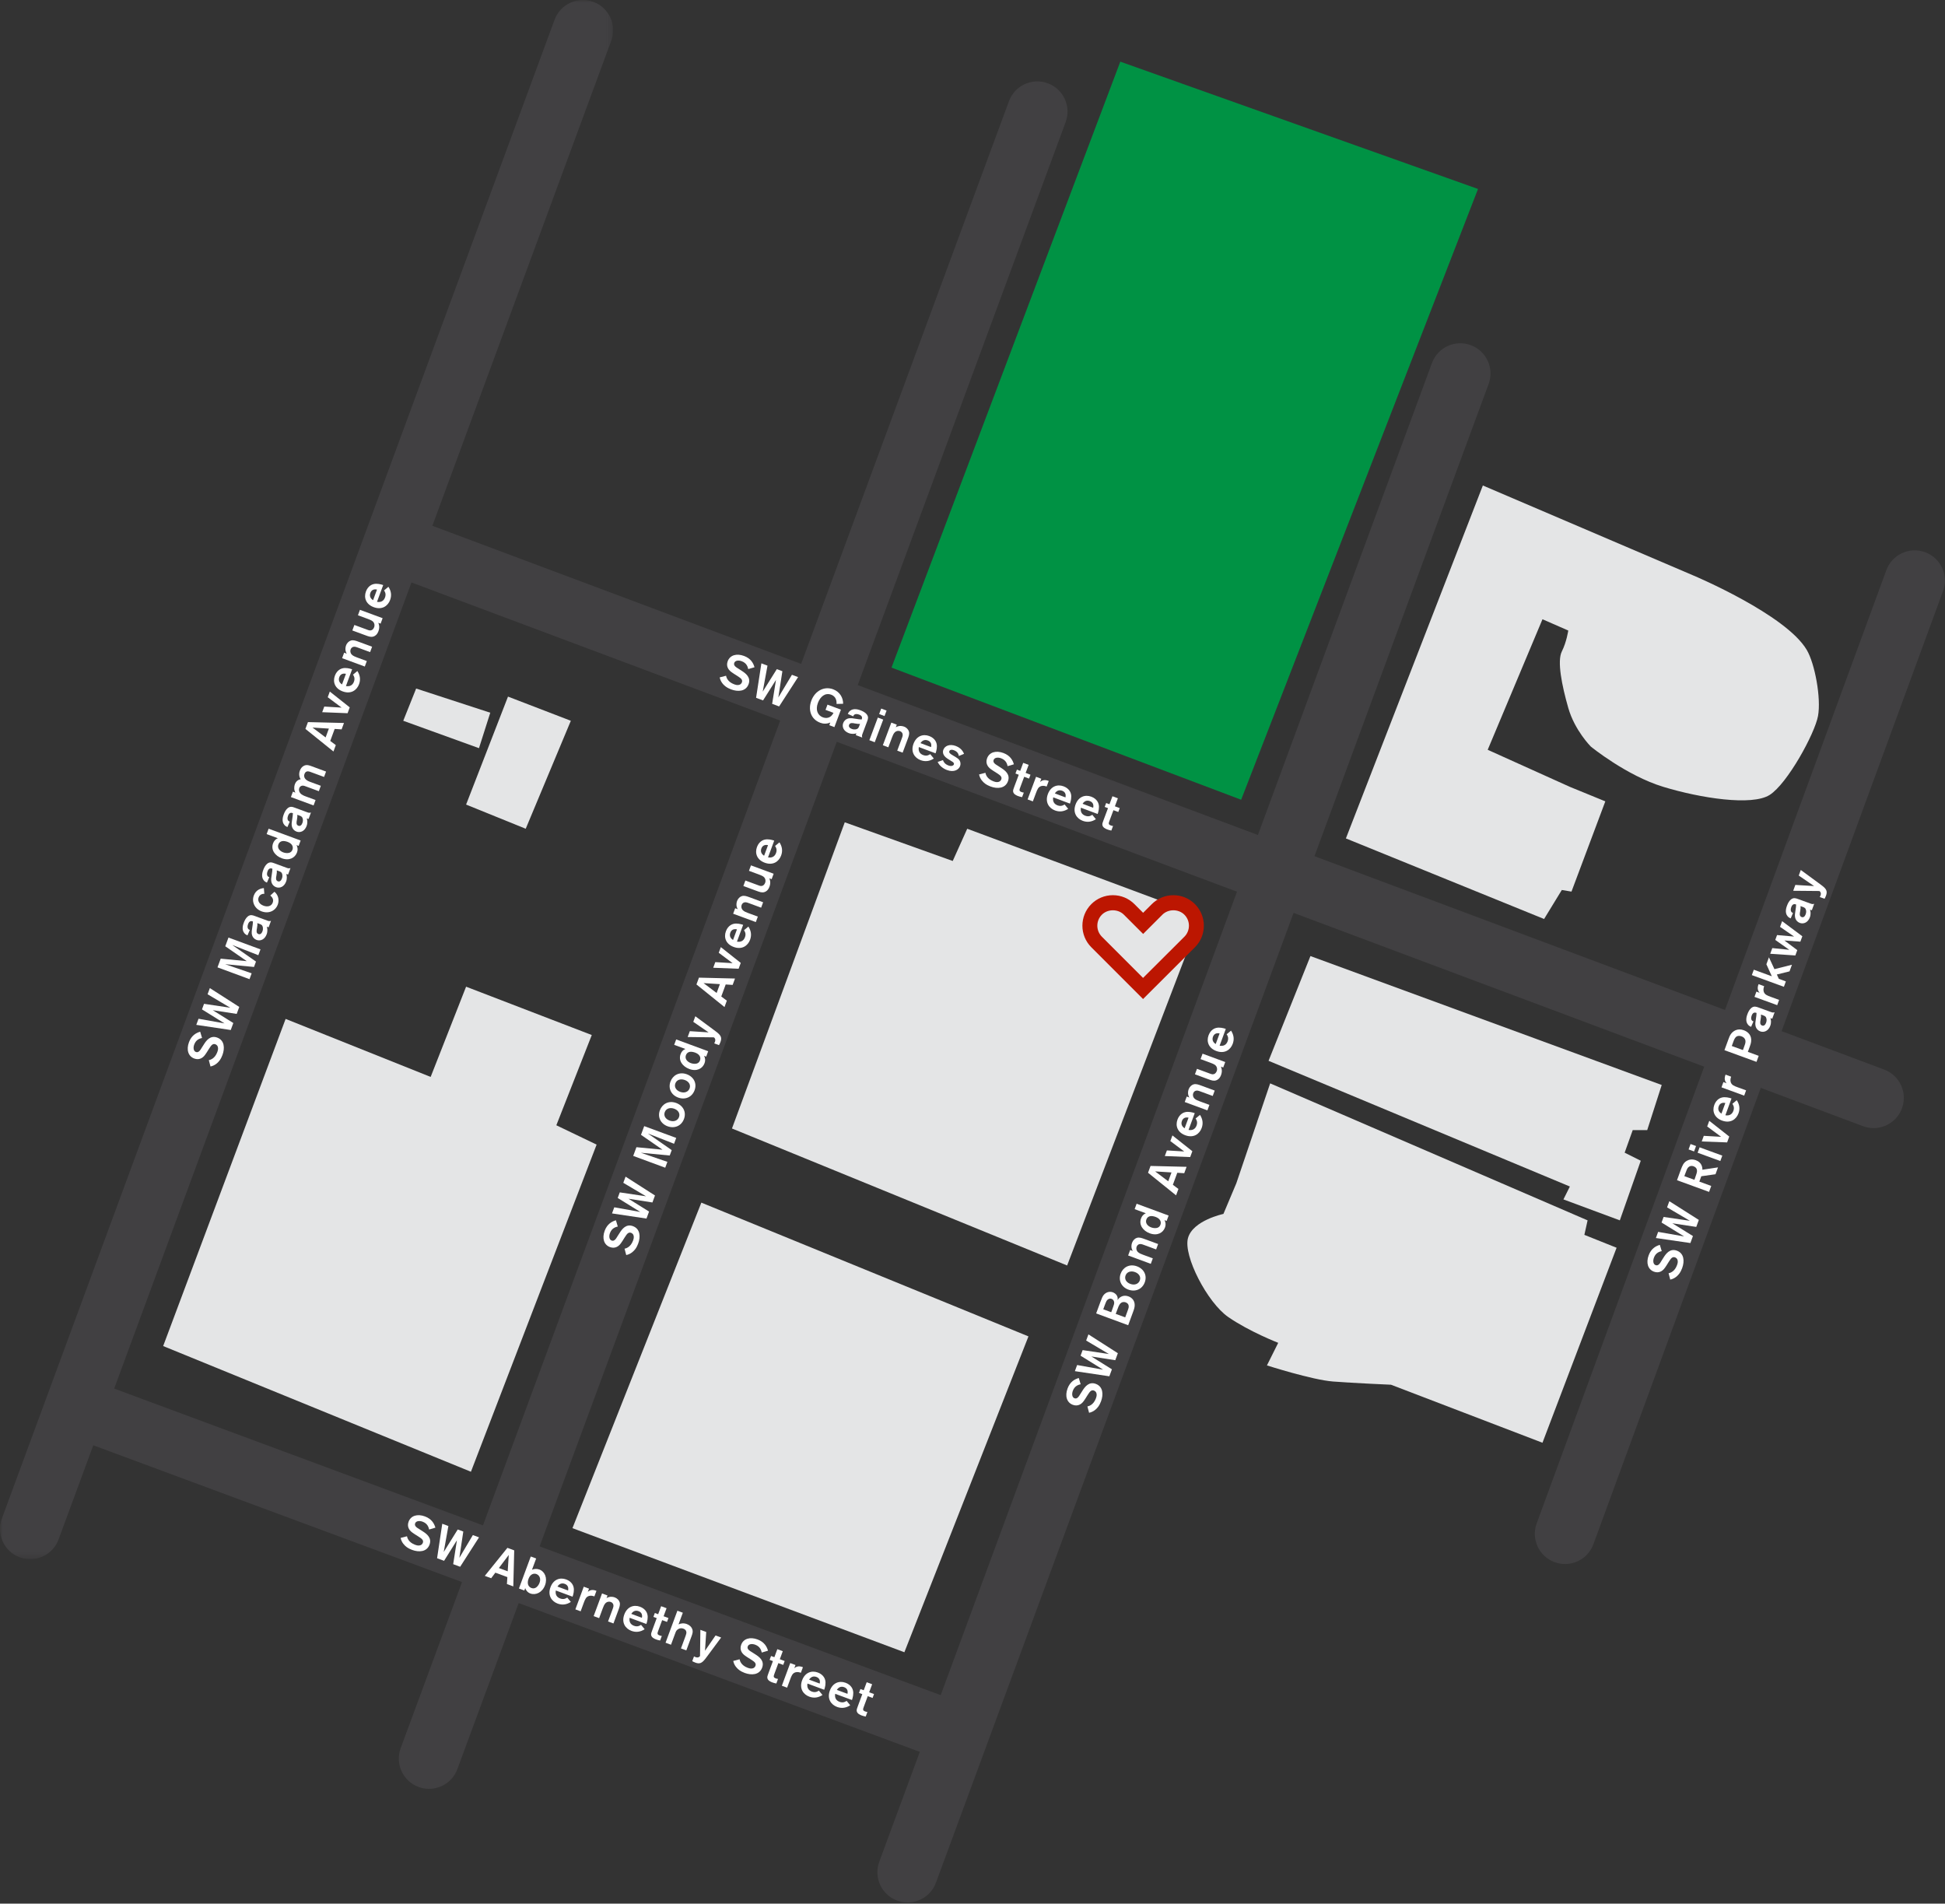 <?xml version="1.0" encoding="UTF-8"?>
<!-- Generator: Adobe Illustrator 16.0.4, SVG Export Plug-In . SVG Version: 6.00 Build 0)  -->
<!DOCTYPE svg PUBLIC "-//W3C//DTD SVG 1.1//EN" "http://www.w3.org/Graphics/SVG/1.1/DTD/svg11.dtd">
<svg version="1.1" id="Layer_1" xmlns="http://www.w3.org/2000/svg" xmlns:xlink="http://www.w3.org/1999/xlink" x="0px" y="0px" width="374px" height="366px" viewBox="0 0 374 366" enable-background="new 0 0 374 366" xml:space="preserve">
<rect x="0" y="0" width="374" height="366" fill="#333333" stroke="none"/>
<title>Page 1@2x</title>
<desc>Created with Sketch.</desc>
<g id="Page-1">
	<g transform="translate(0, -1)">
		<g id="Group-33" transform="translate(0, 0.774)">
			<path id="Fill-1" fill="#414042" d="M184.126,339.353c-0.672,0-1.354-0.117-2.02-0.363L12.932,276.246     c-3.009-1.116-4.543-4.459-3.427-7.467c1.115-3.008,4.459-4.545,7.467-3.428l169.175,62.744c3.008,1.114,4.542,4.459,3.426,7.467     C188.705,337.904,186.485,339.353,184.126,339.353"/>
			<path id="Fill-3" fill="#414042" d="M360.271,217.119c-0.677,0-1.365-0.117-2.036-0.369L76.123,111.093     c-3.005-1.125-4.529-4.473-3.404-7.478c1.126-3.005,4.472-4.529,7.479-3.403L362.31,205.869c3.006,1.125,4.528,4.473,3.403,7.478     C364.84,215.679,362.625,217.119,360.271,217.119"/>
			<path id="Fill-5" fill="#414042" d="M174.521,366c-0.668,0-1.347-0.115-2.01-0.359c-3.011-1.111-4.551-4.452-3.441-7.461     L275.347,70.024c1.11-3.011,4.451-4.551,7.461-3.44c3.011,1.109,4.55,4.45,3.438,7.46L179.972,362.199     C179.105,364.546,176.884,366,174.521,366"/>
			<path id="Fill-7" fill="#414042" d="M82.496,344.156c-0.668,0-1.349-0.115-2.012-0.36c-3.009-1.113-4.549-4.453-3.436-7.464     l116.965-316.66c1.113-3.01,4.455-4.546,7.463-3.437c3.01,1.112,4.549,4.453,3.437,7.463L87.946,340.359     C87.08,342.705,84.858,344.156,82.496,344.156"/>
			<g id="Group-11">
				<g id="Clip-10">
				</g>
				<defs>
					<filter id="Adobe_OpacityMaskFilter" filterUnits="userSpaceOnUse" x="0" y="0.227" width="117.9" height="299.777">
						<feColorMatrix type="matrix" values="1 0 0 0 0  0 1 0 0 0  0 0 1 0 0  0 0 0 1 0"/>
					</filter>
				</defs>
				<mask maskUnits="userSpaceOnUse" x="0" y="0.227" width="117.9" height="299.777" id="mask-2">
					<g filter="url(#Adobe_OpacityMaskFilter)">
						<polygon id="path-1" fill="#FFFFFF" points="0,300.003 0,0.227 117.899,0.227 117.899,300.003       "/>
					</g>
				</mask>
				<path id="Fill-9" mask="url(#mask-2)" fill="#414042" d="M5.81,300.003c-0.667,0-1.346-0.115-2.009-0.359      c-3.011-1.112-4.551-4.452-3.44-7.461L106.637,4.027c1.111-3.01,4.45-4.55,7.461-3.44c3.011,1.11,4.551,4.45,3.441,7.461      L11.262,296.202C10.396,298.55,8.174,300.003,5.81,300.003"/>
			</g>
			<g id="Group-14" transform="translate(295, 106)">
				<path id="Fill-12" fill="#414042" d="M5.937,194.933c-0.664,0-1.34-0.115-2-0.357c-3.013-1.105-4.559-4.441-3.452-7.455      L67.72,3.848c1.106-3.012,4.442-4.557,7.455-3.453c3.012,1.105,4.56,4.442,3.453,7.455L11.392,191.123      C10.529,193.476,8.304,194.933,5.937,194.933"/>
			</g>
			<polygon id="Fill-15" fill="#E4E5E6" points="162.438,158.325 183.198,165.762 185.986,159.564 230.914,176.296 205.197,243.533      140.749,217.195    "/>
			<polygon id="Fill-17" fill="#E4E5E6" points="134.861,231.449 197.76,257.166 173.901,317.894 110.075,294.037    "/>
			<polygon id="Fill-19" fill="#E4E5E6" points="251.982,184.042 243.927,204.182 301.867,228.351 300.629,230.83 311.473,234.856      315.5,223.393 312.401,221.843 313.951,217.505 316.74,217.505 319.529,208.83    "/>
			<path id="Fill-21" fill="#E4E5E6" d="M244.236,208.519l-6.507,19.211l-2.478,5.888c0,0-5.889,1.239-6.817,4.647     c-0.931,3.407,3.718,12.394,7.746,15.182c4.028,2.789,9.604,4.957,9.604,4.957l-2.168,4.339c0,0,8.676,2.788,12.703,3.098     c4.028,0.312,11.154,0.619,11.154,0.619l29.125,11.155l14.253-37.49l-6.197-2.479l0.62-2.789L244.236,208.519z"/>
			<path id="Fill-23" fill="#E4E5E6" d="M301.867,151.509l6.816,2.789l-6.506,17.352l-1.86-0.311l-3.408,5.577l-38.11-15.491     l26.336-67.856l40.59,17.35c0,0,17.66,7.437,21.689,14.254c1.576,2.667,2.788,9.295,2.17,12.703     c-0.621,3.408-5.888,13.014-9.295,15.183c-3.41,2.169-13.324,0.619-20.451-1.55c-7.125-2.168-13.942-7.746-13.942-7.746     s-3.099-3.097-4.338-7.436c-1.24-4.338-2.169-8.985-1.24-10.844c0.931-1.858,1.24-4.029,1.24-4.029l-4.958-2.169l-10.534,25.098     L301.867,151.509z"/>
			<polygon id="Fill-25" fill="#E4E5E6" points="97.681,134.158 109.765,138.805 101.089,159.565 89.624,154.917    "/>
			<polygon id="Fill-27" fill="#E4E5E6" points="80.019,132.608 94.272,137.256 92.103,144.073 77.54,138.805    "/>
			<polygon id="Fill-29" fill="#E4E5E6" points="54.922,196.126 82.808,207.281 89.624,189.931 113.792,199.226 106.976,216.576      114.722,220.294 90.554,283.192 31.374,259.024    "/>
			<polygon id="Fill-31" fill="#009244" points="215.421,12.08 171.423,128.582 238.659,153.988 284.206,36.558    "/>
		</g>
		<g id="Group-363" transform="translate(36, 112.774)">
			<path id="Fill-193" fill="#FFFFFF" d="M103.608,18.146c0.064,0.281,0.262,1.159,1.559,1.646c0.216,0.082,0.449,0.147,0.7,0.141     c0.51-0.016,0.708-0.3,0.786-0.509c0.146-0.391-0.07-0.632-0.232-0.782c-0.122-0.103-0.135-0.119-0.643-0.458l-0.682-0.433     c-0.355-0.243-0.531-0.358-0.693-0.507c-0.236-0.219-0.854-0.876-0.473-1.894c0.437-1.167,1.701-1.547,3.145-1.007     c1.324,0.495,1.793,1.415,2.006,2.17l-1.204,0.354c-0.093-0.383-0.266-1.143-1.25-1.51c-0.618-0.231-1.261-0.155-1.438,0.315     c-0.195,0.522,0.34,0.841,0.858,1.154l0.584,0.378c0.76,0.483,1.799,1.258,1.309,2.573c-0.528,1.41-2.045,1.487-3.35,0.998     c-0.34-0.127-0.711-0.305-1.044-0.549c-0.364-0.274-0.977-0.841-1.157-1.763L103.608,18.146z"/>
			<polygon id="Fill-195" fill="#FFFFFF" points="117.462,18.408 113.815,24.048 112.476,23.547 113.212,18.951 110.726,22.891      109.386,22.39 110.405,15.767 111.579,16.207 110.663,21.202 113.372,16.878 114.442,17.278 113.665,22.325 116.278,17.966         "/>
			<path id="Fill-197" fill="#FFFFFF" d="M125.702,24.666l-1.258,3.359l-0.982-0.368l0.195-0.521     c-0.752,0.334-1.42,0.242-1.934,0.05c-1.898-0.711-2.332-2.599-1.712-4.252c0.722-1.933,2.509-2.811,4.199-2.18     c1.277,0.478,1.926,1.613,1.915,2.781l-1.263,0.032c0.015-0.381,0.013-1.383-1.032-1.774c-1.158-0.434-2.101,0.364-2.554,1.575     c-0.504,1.349-0.054,2.4,0.946,2.775c0.644,0.241,1.538,0.187,2.048-0.861l-1.531-0.573l0.377-1.01L125.702,24.666z"/>
			<path id="Fill-199" fill="#FFFFFF" d="M129.374,27.399c-0.248,0.026-0.514,0.017-1.012-0.081     c-0.394-0.088-0.922-0.187-1.095,0.274c-0.127,0.34,0.095,0.621,0.513,0.779c0.53,0.198,0.996,0.094,1.207-0.123     c0.11-0.109,0.158-0.24,0.207-0.37L129.374,27.399z M127.022,25.487c0.1-0.211,0.184-0.387,0.42-0.586     c0.7-0.602,1.737-0.214,2.014-0.109c0.418,0.156,0.904,0.396,1.202,0.766c0.397,0.505,0.251,0.917,0.075,1.388l-0.863,2.306     c-0.123,0.331-0.166,0.444-0.07,0.777l-1.237-0.463c0.03-0.108,0.078-0.288,0.1-0.349c-0.297,0.107-0.853,0.186-1.453-0.038     c-0.984-0.368-1.348-1.199-1.068-1.948c0.082-0.217,0.209-0.398,0.361-0.539c0.547-0.51,1.269-0.397,1.717-0.319     c0.965,0.152,1.041,0.161,1.47,0.182c0.08-0.218,0.231-0.668-0.492-0.938c-0.435-0.163-0.722-0.113-0.88-0.011     c-0.165,0.096-0.202,0.222-0.247,0.344L127.022,25.487z"/>
			<path id="Fill-201" fill="#FFFFFF" d="M134.479,24.845l-0.395,1.054l-1.035-0.388l0.395-1.053L134.479,24.845z M133.832,26.577     l-1.629,4.352l-1.036-0.388l1.629-4.351L133.832,26.577z"/>
			<path id="Fill-203" fill="#FFFFFF" d="M135.39,27.16l1.053,0.394l-0.192,0.513c0.081-0.058,0.239-0.158,0.466-0.212     c0.333-0.094,0.775-0.057,1.114,0.07c0.498,0.186,0.839,0.573,0.946,0.95c0.133,0.466-0.043,0.935-0.254,1.501l-0.957,2.558     l-1.037-0.387l0.83-2.219c0.121-0.322,0.203-0.54,0.213-0.675c0.048-0.418-0.157-0.722-0.495-0.849     c-0.339-0.127-0.728-0.045-0.983,0.187c-0.286,0.26-0.452,0.704-0.572,1.026l-0.706,1.888l-1.055-0.393L135.39,27.16z"/>
			<path id="Fill-205" fill="#FFFFFF" d="M143.036,31.866c0.158-0.714-0.172-1.105-0.633-1.277c-0.556-0.209-1.06-0.031-1.404,0.515     L143.036,31.866z M143.562,34.067c-0.809,0.521-1.648,0.643-2.537,0.311c-1.14-0.427-1.965-1.559-1.367-3.16     c0.548-1.462,1.797-1.938,3.024-1.479c1.148,0.431,1.371,1.297,1.41,1.46c0.166,0.639-0.039,1.426-0.193,1.863l-3.22-1.205     c-0.136,0.734,0.145,1.284,0.833,1.542c0.713,0.268,1.156-0.043,1.355-0.177L143.562,34.067z"/>
			<path id="Fill-207" fill="#FFFFFF" d="M145.316,34.367c0.142,0.42,0.444,0.802,1.044,1.026c0.602,0.225,0.974,0.027,1.055-0.191     c0.103-0.278-0.184-0.466-0.313-0.543c-0.135-0.091-0.799-0.488-0.941-0.591c-0.944-0.631-0.911-1.303-0.764-1.693     c0.277-0.741,1.201-1.168,2.393-0.724c0.662,0.248,1.062,0.637,1.281,0.955c0.166,0.222,0.248,0.421,0.297,0.56l-0.996,0.409     c-0.035-0.28-0.172-0.817-0.938-1.104c-0.496-0.186-0.803-0.052-0.888,0.173c-0.118,0.314,0.173,0.522,0.695,0.826     c0.842,0.504,1.078,0.641,1.275,0.963c0.192,0.31,0.234,0.723,0.098,1.088c-0.254,0.68-1.166,1.261-2.514,0.756     c-0.775-0.29-1.449-0.819-1.8-1.555L145.316,34.367z"/>
			<path id="Fill-209" fill="#FFFFFF" d="M153.483,36.808c0.063,0.282,0.263,1.159,1.56,1.645c0.216,0.082,0.449,0.149,0.699,0.142     c0.51-0.016,0.709-0.3,0.787-0.509c0.146-0.391-0.072-0.632-0.232-0.782c-0.122-0.103-0.135-0.119-0.643-0.458l-0.683-0.434     c-0.356-0.242-0.531-0.357-0.692-0.506c-0.236-0.219-0.854-0.876-0.474-1.894c0.437-1.167,1.7-1.547,3.146-1.007     c1.323,0.496,1.793,1.415,2.006,2.17l-1.205,0.354c-0.092-0.383-0.267-1.143-1.25-1.51c-0.617-0.232-1.26-0.154-1.438,0.315     c-0.195,0.523,0.34,0.841,0.857,1.154l0.582,0.378c0.763,0.483,1.802,1.259,1.312,2.573c-0.528,1.41-2.045,1.487-3.353,0.999     c-0.338-0.128-0.709-0.306-1.045-0.55c-0.36-0.274-0.973-0.841-1.153-1.763L153.483,36.808z"/>
			<path id="Fill-211" fill="#FFFFFF" d="M160.939,37.573l-0.734,1.968c-0.205,0.539-0.291,0.774,0.205,0.96     c0.155,0.058,0.291,0.098,0.455,0.11l-0.33,0.879c-0.332-0.065-0.547-0.126-0.783-0.214c-0.217-0.081-0.948-0.354-0.95-0.961     c-0.005-0.199,0.1-0.477,0.262-0.913l0.831-2.22l-0.636-0.237l0.28-0.749l0.636,0.238l0.575-1.541l1.047,0.391l-0.577,1.541     l0.93,0.349l-0.278,0.748L160.939,37.573z"/>
			<path id="Fill-213" fill="#FFFFFF" d="M164.231,37.952L164,38.57c0.216-0.178,0.695-0.583,1.66-0.192l-0.401,1.07     c-0.229-0.075-0.625-0.214-1.037-0.091c-0.572,0.173-0.746,0.615-1.015,1.336l-0.604,1.611l-1.01-0.378l1.629-4.352     L164.231,37.952z"/>
			<path id="Fill-215" fill="#FFFFFF" d="M168.876,41.536c0.158-0.715-0.172-1.107-0.633-1.279c-0.556-0.208-1.06-0.03-1.404,0.516     L168.876,41.536z M169.4,43.737c-0.809,0.52-1.647,0.643-2.536,0.31c-1.14-0.427-1.966-1.559-1.367-3.16     c0.548-1.462,1.797-1.938,3.024-1.478c1.147,0.43,1.371,1.295,1.41,1.459c0.166,0.639-0.039,1.425-0.193,1.863l-3.219-1.205     c-0.137,0.734,0.144,1.285,0.832,1.542c0.713,0.267,1.156-0.044,1.354-0.177L169.4,43.737z"/>
			<path id="Fill-217" fill="#FFFFFF" d="M174.204,43.529c0.158-0.715-0.172-1.106-0.633-1.278c-0.556-0.209-1.06-0.031-1.403,0.515     L174.204,43.529z M174.729,45.73c-0.81,0.521-1.648,0.643-2.537,0.311c-1.138-0.427-1.966-1.56-1.367-3.161     c0.548-1.462,1.797-1.937,3.024-1.478c1.147,0.43,1.371,1.296,1.408,1.459c0.168,0.639-0.037,1.425-0.191,1.864l-3.221-1.205     c-0.135,0.733,0.144,1.283,0.832,1.541c0.715,0.268,1.158-0.043,1.356-0.177L174.729,45.73z"/>
			<path id="Fill-219" fill="#FFFFFF" d="M178.101,43.995l-0.735,1.967c-0.201,0.539-0.289,0.775,0.207,0.961     c0.156,0.058,0.289,0.097,0.453,0.11l-0.328,0.879c-0.334-0.065-0.549-0.126-0.783-0.214c-0.219-0.082-0.949-0.355-0.95-0.961     c-0.006-0.2,0.099-0.478,0.262-0.914l0.83-2.219l-0.636-0.238l0.281-0.748l0.634,0.237l0.577-1.54l1.045,0.392l-0.577,1.541     l0.933,0.347l-0.281,0.749L178.101,43.995z"/>
			<path id="Fill-221" fill="#FFFFFF" d="M173.095,158.634c0.281-0.064,1.158-0.268,1.64-1.565c0.08-0.218,0.146-0.452,0.138-0.702     c-0.019-0.512-0.304-0.706-0.513-0.783c-0.392-0.145-0.633,0.073-0.782,0.237c-0.103,0.12-0.119,0.134-0.455,0.644l-0.429,0.684     c-0.241,0.357-0.356,0.533-0.504,0.695c-0.218,0.238-0.871,0.856-1.893,0.481c-1.168-0.431-1.555-1.692-1.02-3.14     c0.488-1.324,1.406-1.799,2.16-2.018l0.358,1.202c-0.384,0.099-1.14,0.272-1.504,1.259c-0.228,0.619-0.147,1.262,0.321,1.437     c0.522,0.192,0.841-0.345,1.151-0.864l0.373-0.585c0.479-0.763,1.252-1.806,2.568-1.321c1.411,0.521,1.496,2.039,1.014,3.346     c-0.127,0.34-0.302,0.711-0.545,1.047c-0.272,0.365-0.836,0.979-1.756,1.164L173.095,158.634z"/>
			<polygon id="Fill-223" fill="#FFFFFF" points="173.292,144.779 178.95,148.4 178.454,149.744 173.856,149.027 177.809,151.496      177.312,152.838 170.686,151.849 171.118,150.672 176.118,151.566 171.781,148.876 172.178,147.803 177.229,148.557      172.855,145.965    "/>
			<path id="Fill-225" fill="#FFFFFF" d="M178.54,140.837l1.822,0.672l0.418-1.133c0.25-0.681,0.319-0.863,0.219-1.236     c-0.057-0.199-0.245-0.408-0.543-0.518c-0.141-0.052-0.313-0.086-0.504-0.057c-0.601,0.096-0.838,0.741-0.981,1.132     L178.54,140.837z M176.143,139.953l1.535,0.566l0.144-0.393c0.118-0.322,0.205-0.559,0.249-0.701     c0.107-0.287,0.201-0.578,0.167-0.828c-0.033-0.29-0.205-0.543-0.483-0.646c-0.236-0.087-0.518-0.052-0.742,0.132     c-0.231,0.192-0.285,0.312-0.603,1.146L176.143,139.953z M174.78,140.748l0.81-2.197c0.31-0.816,0.399-1.03,0.596-1.295     c0.414-0.551,1.132-0.812,1.803-0.563c0.271,0.101,0.57,0.31,0.74,0.571c0.183,0.285,0.224,0.576,0.164,0.931     c0.373-0.635,1.156-1.069,2.106-0.718c0.705,0.259,1.201,0.848,1.188,1.686c-0.004,0.443-0.108,0.752-0.366,1.45l-0.886,2.407     L174.78,140.748z"/>
			<path id="Fill-227" fill="#FFFFFF" d="M180.429,133.46c-0.241,0.652,0.108,1.316,0.911,1.612     c0.898,0.331,1.598-0.034,1.829-0.661c0.28-0.76-0.242-1.388-0.976-1.628C181.464,132.534,180.699,132.728,180.429,133.46      M184.128,134.765c-0.502,1.359-1.83,1.9-3.164,1.408s-1.953-1.771-1.474-3.069c0.447-1.212,1.675-1.937,3.127-1.413     C183.977,132.193,184.613,133.448,184.128,134.765"/>
			<path id="Fill-229" fill="#FFFFFF" d="M180.927,129.611l0.39-1.056l0.515,0.19c-0.058-0.081-0.16-0.237-0.216-0.465     c-0.094-0.332-0.06-0.775,0.065-1.114c0.183-0.498,0.567-0.843,0.943-0.951c0.467-0.133,0.938,0.04,1.504,0.248l2.565,0.946     l-0.383,1.037l-2.224-0.82c-0.324-0.12-0.541-0.2-0.676-0.209c-0.421-0.047-0.722,0.16-0.847,0.5     c-0.127,0.339-0.041,0.727,0.19,0.982c0.263,0.282,0.706,0.446,1.028,0.565l1.893,0.699l-0.39,1.054L180.927,129.611z"/>
			<path id="Fill-231" fill="#FFFFFF" d="M185.117,122.062c-0.294,0.069-0.555,0.271-0.683,0.619     c-0.261,0.707,0.25,1.28,0.938,1.535c0.079,0.029,1.391,0.502,1.767-0.517c0.2-0.541-0.021-1.177-0.966-1.517     C185.89,122.089,185.476,121.976,185.117,122.062L185.117,122.062z M182.557,119.662l6.156,2.27l-0.383,1.039l-0.418-0.156     c0.272,0.469,0.268,0.963,0.102,1.416c-0.383,1.037-1.491,1.648-2.928,1.119c-1.299-0.479-2.138-1.621-1.678-2.867     c0.157-0.428,0.432-0.791,0.919-0.988l-2.151-0.794L182.557,119.662z"/>
			<path id="Fill-233" fill="#FFFFFF" d="M189.264,113.644l-3.146-0.199l2.519,1.9L189.264,113.644z M190.378,113.708l-0.851,2.311     l1.069,0.801l-0.453,1.229l-5.39-4.345l0.482-1.309l6.931,0.17l-0.454,1.229L190.378,113.708z"/>
			<polygon id="Fill-235" fill="#FFFFFF" points="189.442,106.525 193.274,109.564 192.858,110.689 187.979,110.492      188.379,109.412 191.713,109.611 189.041,107.615    "/>
			<path id="Fill-237" fill="#FFFFFF" d="M192.544,103.113c-0.717-0.155-1.104,0.176-1.276,0.639     c-0.205,0.557-0.024,1.061,0.524,1.4L192.544,103.113z M194.741,102.576c0.526,0.807,0.651,1.646,0.323,2.535     c-0.42,1.143-1.549,1.975-3.155,1.383c-1.465-0.541-1.945-1.786-1.492-3.018c0.427-1.15,1.291-1.376,1.453-1.414     c0.64-0.172,1.426,0.029,1.865,0.182l-1.19,3.226c0.733,0.134,1.284-0.149,1.538-0.839c0.265-0.714-0.049-1.157-0.183-1.355     L194.741,102.576z"/>
			<path id="Fill-239" fill="#FFFFFF" d="M191.81,100.107l0.39-1.057l0.515,0.191c-0.058-0.082-0.16-0.237-0.216-0.467     c-0.094-0.332-0.061-0.774,0.065-1.115c0.183-0.495,0.566-0.84,0.943-0.949c0.467-0.135,0.938,0.04,1.504,0.248l2.563,0.945     l-0.381,1.037l-2.224-0.817c-0.324-0.121-0.541-0.202-0.677-0.212c-0.42-0.045-0.721,0.16-0.848,0.5     c-0.125,0.34-0.041,0.728,0.192,0.982c0.263,0.283,0.705,0.447,1.028,0.567l1.892,0.698l-0.389,1.054L191.81,100.107z"/>
			<path id="Fill-241" fill="#FFFFFF" d="M195.238,90.81l4.359,1.608l-0.385,1.046l-0.446-0.164c0.108,0.247,0.325,0.812,0.03,1.615     c-0.265,0.714-0.696,0.941-0.953,1.025c-0.485,0.158-0.896,0.008-1.549-0.234l-2.521-0.93l0.392-1.055l2.502,0.924     c0.174,0.062,0.321,0.117,0.448,0.125c0.425,0.028,0.705-0.226,0.849-0.606c0.16-0.437,0.024-0.794-0.151-1.019     c-0.229-0.263-0.506-0.373-1.113-0.608l-1.848-0.681L195.238,90.81z"/>
			<path id="Fill-243" fill="#FFFFFF" d="M198.517,86.917c-0.716-0.156-1.104,0.176-1.274,0.639c-0.207,0.557-0.025,1.06,0.522,1.4     L198.517,86.917z M200.716,86.38c0.524,0.808,0.651,1.646,0.321,2.537c-0.42,1.142-1.549,1.973-3.153,1.381     c-1.465-0.541-1.946-1.787-1.492-3.017c0.425-1.151,1.289-1.377,1.452-1.415c0.639-0.171,1.425,0.029,1.864,0.182l-1.189,3.227     c0.732,0.132,1.283-0.15,1.537-0.839c0.265-0.716-0.049-1.157-0.185-1.356L200.716,86.38z"/>
			<path id="Fill-245" fill="#FFFFFF" d="M284.844,133.029c0.28-0.065,1.156-0.271,1.631-1.571c0.08-0.218,0.146-0.451,0.139-0.701     c-0.022-0.513-0.308-0.706-0.517-0.782c-0.393-0.142-0.632,0.075-0.78,0.239c-0.103,0.121-0.119,0.135-0.453,0.646l-0.428,0.686     c-0.238,0.357-0.353,0.533-0.502,0.695c-0.216,0.238-0.867,0.861-1.89,0.488c-1.169-0.427-1.56-1.687-1.031-3.136     c0.484-1.327,1.399-1.804,2.152-2.024l0.364,1.201c-0.383,0.098-1.14,0.277-1.5,1.264c-0.227,0.619-0.145,1.264,0.326,1.435     c0.524,0.19,0.84-0.347,1.148-0.867l0.372-0.587c0.478-0.765,1.244-1.811,2.563-1.33c1.414,0.518,1.502,2.034,1.024,3.342     c-0.125,0.342-0.299,0.713-0.541,1.051c-0.271,0.365-0.834,0.98-1.752,1.17L284.844,133.029z"/>
			<polygon id="Fill-247" fill="#FFFFFF" points="284.993,119.173 290.663,122.775 290.172,124.119 285.57,123.419 289.532,125.875      289.041,127.218 282.409,126.253 282.84,125.073 287.842,125.949 283.496,123.275 283.889,122.202 288.94,122.939      284.559,120.36    "/>
			<path id="Fill-249" fill="#FFFFFF" d="M287.879,114.357l1.93,0.703l0.146-0.4c0.145-0.393,0.188-0.545,0.26-0.766     c0.084-0.258,0.342-1.102-0.558-1.432c-0.131-0.046-0.588-0.204-1.008,0.188c-0.212,0.199-0.328,0.494-0.576,1.174     L287.879,114.357z M286.467,115.136l0.717-1.964c0.307-0.817,0.507-1.367,1.143-1.749c0.454-0.27,1.053-0.388,1.768-0.127     c1.178,0.43,1.272,1.443,1.25,1.831l3.006-0.456l-0.481,1.318l-2.731,0.388l-0.377,1.03l2.287,0.834l-0.416,1.144     L286.467,115.136z"/>
			<path id="Fill-251" fill="#FFFFFF" d="M290.811,108.816l4.365,1.594l-0.38,1.039l-4.365-1.594L290.811,108.816z M289.074,108.183     l1.056,0.385l-0.38,1.039l-1.055-0.386L289.074,108.183z"/>
			<polygon id="Fill-253" fill="#FFFFFF" points="292.671,103.718 296.514,106.742 296.104,107.869 291.223,107.69 291.616,106.608      294.952,106.794 292.273,104.808    "/>
			<path id="Fill-255" fill="#FFFFFF" d="M295.761,100.292c-0.715-0.151-1.104,0.182-1.272,0.645     c-0.205,0.559-0.021,1.061,0.527,1.398L295.761,100.292z M297.957,99.75c0.529,0.807,0.658,1.646,0.332,2.535     c-0.417,1.143-1.544,1.979-3.149,1.393c-1.467-0.535-1.952-1.78-1.503-3.012c0.422-1.152,1.285-1.381,1.448-1.42     c0.637-0.174,1.426,0.026,1.864,0.176l-1.178,3.229c0.733,0.13,1.282-0.155,1.534-0.844c0.263-0.716-0.053-1.157-0.188-1.355     L297.957,99.75z"/>
			<path id="Fill-257" fill="#FFFFFF" d="M295.39,96.269l0.62,0.227c-0.18-0.214-0.589-0.691-0.206-1.658l1.074,0.393     c-0.075,0.229-0.21,0.625-0.084,1.037c0.18,0.569,0.621,0.74,1.347,1.006l1.614,0.588l-0.369,1.015l-4.364-1.594L295.39,96.269z"/>
			<path id="Fill-259" fill="#FFFFFF" d="M297,89.335l2.141,0.781l0.302-0.83c0.09-0.244,0.166-0.453,0.187-0.674     c0.086-0.779-0.554-1.062-0.771-1.141c-0.455-0.165-0.763-0.051-0.898,0.018c-0.349,0.2-0.504,0.598-0.642,0.973L297,89.335z      M295.59,90.136l0.76-2.076c0.123-0.34,0.252-0.699,0.48-1.021c0.387-0.543,1.235-1.19,2.482-0.736     c0.822,0.301,1.563,1.007,1.406,2.195c-0.045,0.369-0.162,0.692-0.3,1.067l-0.327,0.899l2.086,0.762l-0.424,1.16L295.59,90.136z"/>
			<path id="Fill-261" fill="#FFFFFF" d="M302.609,83.291c0.029,0.248,0.021,0.512-0.072,1.012     c-0.084,0.394-0.179,0.923,0.284,1.093c0.341,0.123,0.619-0.101,0.772-0.521c0.195-0.53,0.087-0.996-0.133-1.205     c-0.11-0.108-0.24-0.156-0.371-0.205L302.609,83.291z M300.717,85.655c-0.211-0.096-0.389-0.18-0.59-0.413     c-0.607-0.695-0.229-1.734-0.125-2.013c0.151-0.42,0.39-0.907,0.756-1.209c0.503-0.399,0.918-0.258,1.388-0.086l2.313,0.843     c0.332,0.121,0.445,0.163,0.776,0.067l-0.452,1.239c-0.107-0.029-0.289-0.076-0.351-0.099c0.11,0.298,0.194,0.853-0.026,1.454     c-0.359,0.986-1.188,1.357-1.938,1.083c-0.219-0.079-0.399-0.206-0.543-0.356c-0.512-0.543-0.408-1.268-0.334-1.713     c0.146-0.967,0.154-1.043,0.171-1.473c-0.218-0.079-0.671-0.225-0.935,0.5c-0.158,0.438-0.104,0.725-0.002,0.879     c0.098,0.165,0.223,0.2,0.346,0.245L300.717,85.655z"/>
			<path id="Fill-263" fill="#FFFFFF" d="M301.737,78.875l0.62,0.228c-0.18-0.215-0.589-0.69-0.206-1.659l1.074,0.393     c-0.074,0.229-0.209,0.627-0.083,1.037c0.18,0.57,0.62,0.741,1.346,1.006l1.614,0.59l-0.369,1.012l-4.364-1.592L301.737,78.875z"/>
			<polygon id="Fill-265" fill="#FFFFFF" points="301.237,74.666 304.703,75.93 303.656,73.619 304.144,72.283 305.203,74.559      308.569,73.71 308.104,74.984 305.668,75.589 306.047,76.419 307.399,76.914 307.021,77.953 300.857,75.703    "/>
			<polygon id="Fill-267" fill="#FFFFFF" points="306.281,66.425 306.68,65.334 310.567,68.236 310.188,69.275 307.117,69.044      309.596,70.899 309.221,71.927 304.393,71.601 304.791,70.51 308.053,70.84 305.364,68.939 305.705,68.005 308.984,68.291    "/>
			<path id="Fill-269" fill="#FFFFFF" d="M310.22,62.438c0.029,0.248,0.021,0.512-0.073,1.012c-0.084,0.394-0.179,0.925,0.284,1.092     c0.341,0.125,0.62-0.099,0.772-0.518c0.195-0.532,0.088-0.997-0.133-1.207c-0.109-0.109-0.239-0.155-0.371-0.204L310.22,62.438z      M308.327,64.803c-0.212-0.096-0.388-0.18-0.591-0.413c-0.606-0.696-0.228-1.734-0.125-2.013c0.152-0.42,0.39-0.907,0.756-1.209     c0.504-0.4,0.916-0.258,1.388-0.086l2.313,0.843c0.332,0.121,0.445,0.163,0.777,0.067l-0.451,1.24     c-0.108-0.03-0.291-0.077-0.352-0.099c0.109,0.297,0.193,0.852-0.025,1.454c-0.361,0.987-1.188,1.358-1.938,1.083     c-0.218-0.079-0.4-0.205-0.543-0.356c-0.513-0.543-0.408-1.268-0.334-1.714c0.145-0.966,0.153-1.042,0.171-1.471     c-0.219-0.08-0.671-0.225-0.934,0.5c-0.16,0.436-0.106,0.723-0.004,0.878c0.098,0.165,0.223,0.201,0.344,0.245L308.327,64.803z"/>
			<path id="Fill-271" fill="#FFFFFF" d="M310.271,55.492l3.402,2.497l0.73,0.544c0.809,0.633,1.014,1.072,0.719,1.885     c-0.125,0.34-0.221,0.493-0.283,0.609l-0.917-0.335c0.053-0.09,0.09-0.165,0.129-0.269c0.028-0.079,0.112-0.306,0.058-0.513     c-0.031-0.151-0.182-0.344-0.269-0.375l-5.028-0.045l0.41-1.126l3.611,0.22l-2.955-2.019L310.271,55.492z"/>
			<path id="Fill-273" fill="#FFFFFF" d="M84.093,128.308c0.281-0.064,1.156-0.268,1.637-1.566c0.08-0.219,0.146-0.451,0.138-0.701     c-0.017-0.511-0.302-0.706-0.511-0.783c-0.393-0.144-0.633,0.074-0.782,0.236c-0.103,0.122-0.119,0.135-0.457,0.645l-0.429,0.685     c-0.241,0.356-0.354,0.532-0.504,0.694c-0.215,0.236-0.871,0.857-1.891,0.48c-1.168-0.43-1.555-1.691-1.021-3.139     c0.49-1.325,1.406-1.799,2.16-2.018l0.359,1.203c-0.383,0.096-1.14,0.271-1.504,1.258c-0.228,0.619-0.148,1.262,0.323,1.437     c0.523,0.192,0.84-0.345,1.15-0.864l0.375-0.584c0.478-0.764,1.25-1.809,2.566-1.322c1.412,0.522,1.496,2.039,1.014,3.346     c-0.125,0.341-0.301,0.711-0.543,1.048c-0.273,0.364-0.838,0.978-1.758,1.163L84.093,128.308z"/>
			<polygon id="Fill-275" fill="#FFFFFF" points="84.29,114.453 89.946,118.074 89.452,119.417 84.852,118.701 88.806,121.169      88.31,122.512 81.683,121.523 82.116,120.346 87.115,121.24 82.778,118.551 83.175,117.478 88.225,118.231 83.853,115.639    "/>
			<polygon id="Fill-277" fill="#FFFFFF" points="87.873,104.738 94.028,107.007 93.614,108.132 88.595,106.164 93.163,109.353      92.78,110.39 87.231,109.859 92.331,111.611 91.915,112.736 85.761,110.466 86.378,108.792 91.39,109.273 87.256,106.412    "/>
			<path id="Fill-279" fill="#FFFFFF" d="M91.825,102.052c-0.242,0.654,0.107,1.316,0.91,1.613c0.899,0.332,1.598-0.035,1.829-0.662     c0.281-0.76-0.241-1.387-0.975-1.628C92.859,101.126,92.095,101.321,91.825,102.052 M95.523,103.358     c-0.501,1.36-1.83,1.899-3.164,1.407c-1.334-0.491-1.952-1.771-1.473-3.069c0.447-1.211,1.675-1.937,3.127-1.412     C95.373,100.786,96.009,102.041,95.523,103.358"/>
			<path id="Fill-281" fill="#FFFFFF" d="M93.86,96.531c-0.24,0.654,0.109,1.318,0.912,1.614c0.897,0.331,1.597-0.034,1.828-0.661     c0.28-0.76-0.242-1.388-0.974-1.629C94.896,95.606,94.131,95.799,93.86,96.531 M97.56,97.837c-0.502,1.359-1.83,1.9-3.164,1.408     s-1.952-1.771-1.472-3.069c0.447-1.212,1.675-1.938,3.125-1.413C97.41,95.265,98.046,96.52,97.56,97.837"/>
			<path id="Fill-283" fill="#FFFFFF" d="M96.581,90.472c-0.293,0.069-0.555,0.27-0.684,0.619c-0.259,0.705,0.25,1.279,0.94,1.534     c0.078,0.029,1.389,0.503,1.765-0.517c0.2-0.54-0.021-1.178-0.966-1.516C97.354,90.5,96.939,90.386,96.581,90.472L96.581,90.472z      M94.02,88.072l6.155,2.27l-0.383,1.037l-0.418-0.154c0.273,0.467,0.27,0.961,0.103,1.414c-0.382,1.039-1.491,1.649-2.929,1.119     c-1.299-0.479-2.137-1.619-1.676-2.867c0.157-0.427,0.43-0.791,0.918-0.986l-2.152-0.795L94.02,88.072z"/>
			<path id="Fill-285" fill="#FFFFFF" d="M97.704,83.615l3.393,2.508l0.728,0.548c0.807,0.633,1.012,1.075,0.713,1.886     c-0.125,0.34-0.223,0.493-0.285,0.609l-0.916-0.338c0.054-0.09,0.092-0.166,0.13-0.27c0.028-0.079,0.112-0.306,0.059-0.513     c-0.032-0.151-0.179-0.345-0.266-0.375l-5.029-0.063l0.414-1.125l3.61,0.233l-2.946-2.029L97.704,83.615z"/>
			<path id="Fill-287" fill="#FFFFFF" d="M102.428,77.441l-3.145-0.199l2.517,1.898L102.428,77.441z M103.544,77.504l-0.853,2.312     l1.072,0.801l-0.453,1.229L97.919,77.5l0.483-1.308l6.929,0.17l-0.453,1.229L103.544,77.504z"/>
			<polygon id="Fill-289" fill="#FFFFFF" points="102.606,70.321 106.438,73.359 106.024,74.484 101.144,74.289 101.542,73.208      104.876,73.408 102.206,71.411    "/>
			<path id="Fill-291" fill="#FFFFFF" d="M105.708,66.908c-0.715-0.154-1.105,0.177-1.275,0.639     c-0.205,0.558-0.026,1.06,0.523,1.401L105.708,66.908z M107.907,66.373c0.524,0.806,0.651,1.645,0.322,2.535     c-0.421,1.142-1.55,1.974-3.154,1.383c-1.465-0.541-1.945-1.788-1.492-3.018c0.424-1.15,1.289-1.377,1.453-1.416     c0.637-0.17,1.426,0.031,1.863,0.184l-1.189,3.224c0.733,0.133,1.283-0.15,1.537-0.839c0.264-0.714-0.047-1.157-0.184-1.355     L107.907,66.373z"/>
			<path id="Fill-293" fill="#FFFFFF" d="M104.976,63.902l0.389-1.056l0.513,0.191c-0.058-0.082-0.159-0.237-0.214-0.466     c-0.095-0.333-0.061-0.775,0.064-1.114c0.184-0.498,0.568-0.842,0.945-0.95c0.467-0.134,0.938,0.038,1.504,0.247l2.563,0.946     l-0.383,1.037l-2.223-0.819c-0.324-0.12-0.541-0.2-0.676-0.211c-0.419-0.045-0.722,0.16-0.847,0.5     c-0.125,0.341-0.041,0.728,0.193,0.982c0.26,0.285,0.705,0.448,1.027,0.568l1.893,0.698l-0.389,1.054L104.976,63.902z"/>
			<path id="Fill-295" fill="#FFFFFF" d="M108.403,54.606l4.359,1.608l-0.386,1.046l-0.444-0.164     c0.106,0.247,0.325,0.814,0.028,1.615c-0.264,0.714-0.695,0.943-0.953,1.025c-0.485,0.158-0.893,0.008-1.547-0.234l-2.52-0.929     l0.389-1.055l2.502,0.923c0.174,0.064,0.322,0.119,0.449,0.126c0.426,0.028,0.707-0.225,0.848-0.609     c0.161-0.435,0.025-0.791-0.15-1.015c-0.23-0.263-0.505-0.375-1.114-0.608l-1.848-0.682L108.403,54.606z"/>
			<path id="Fill-297" fill="#FFFFFF" d="M111.681,50.714c-0.715-0.155-1.104,0.177-1.275,0.638     c-0.205,0.558-0.025,1.06,0.523,1.402L111.681,50.714z M113.88,50.177c0.525,0.807,0.651,1.647,0.322,2.536     c-0.419,1.143-1.548,1.974-3.154,1.382c-1.465-0.54-1.945-1.787-1.492-3.017c0.425-1.15,1.29-1.376,1.453-1.414     c0.638-0.172,1.426,0.029,1.864,0.181l-1.19,3.226c0.734,0.132,1.284-0.15,1.538-0.838c0.265-0.715-0.048-1.158-0.183-1.356     L113.88,50.177z"/>
			<path id="Fill-299" fill="#FFFFFF" d="M4.153,92.056c0.281-0.065,1.158-0.268,1.637-1.565c0.08-0.218,0.146-0.452,0.139-0.702     c-0.019-0.512-0.303-0.707-0.512-0.784c-0.393-0.144-0.633,0.074-0.782,0.237c-0.103,0.121-0.119,0.135-0.455,0.645L3.75,90.57     c-0.24,0.357-0.354,0.533-0.504,0.695c-0.215,0.237-0.871,0.857-1.891,0.48c-1.168-0.43-1.555-1.691-1.019-3.139     c0.488-1.325,1.404-1.799,2.158-2.018l0.359,1.202c-0.383,0.099-1.14,0.274-1.504,1.259c-0.228,0.618-0.148,1.264,0.323,1.437     c0.522,0.192,0.839-0.345,1.15-0.862l0.375-0.587c0.478-0.765,1.25-1.806,2.566-1.321c1.412,0.521,1.496,2.037,1.014,3.346     c-0.125,0.341-0.301,0.711-0.545,1.047c-0.272,0.365-0.836,0.979-1.756,1.166L4.153,92.056z"/>
			<polygon id="Fill-301" fill="#FFFFFF" points="4.351,78.201 10.007,81.822 9.511,83.166 4.913,82.449 8.865,84.917 8.371,86.26      1.742,85.271 2.177,84.095 7.175,84.988 2.839,82.298 3.234,81.225 8.285,81.979 3.914,79.387    "/>
			<polygon id="Fill-303" fill="#FFFFFF" points="7.933,68.485 14.089,70.755 13.673,71.88 8.656,69.91 13.224,73.1 12.841,74.138      7.292,73.607 12.39,75.359 11.976,76.484 5.821,74.214 6.439,72.542 11.451,73.021 7.316,70.159    "/>
			<path id="Fill-305" fill="#FFFFFF" d="M13.485,65.707c0.027,0.247,0.018,0.512-0.076,1.011c-0.086,0.394-0.183,0.924,0.28,1.094     c0.34,0.125,0.62-0.098,0.775-0.516c0.195-0.531,0.089-0.997-0.13-1.207c-0.109-0.11-0.239-0.157-0.37-0.205L13.485,65.707z      M11.585,68.065c-0.212-0.097-0.389-0.182-0.59-0.415c-0.606-0.698-0.223-1.734-0.119-2.014c0.154-0.419,0.394-0.906,0.761-1.205     c0.504-0.399,0.917-0.256,1.388-0.082l2.31,0.851c0.332,0.123,0.445,0.164,0.777,0.07l-0.457,1.238     c-0.107-0.031-0.288-0.077-0.35-0.1c0.108,0.299,0.191,0.853-0.031,1.454c-0.363,0.985-1.193,1.353-1.941,1.076     c-0.219-0.08-0.401-0.207-0.541-0.356c-0.514-0.547-0.405-1.27-0.328-1.717c0.146-0.966,0.156-1.042,0.175-1.47     c-0.218-0.081-0.67-0.228-0.936,0.497c-0.161,0.435-0.109,0.722-0.007,0.878c0.097,0.164,0.223,0.202,0.346,0.247L11.585,68.065z     "/>
			<path id="Fill-307" fill="#FFFFFF" d="M14.829,60.071c-0.315-0.028-0.881,0.109-1.104,0.712c-0.22,0.602,0.083,1.258,0.954,1.579     c0.785,0.289,1.51,0.092,1.765-0.598c0.244-0.662-0.168-1.1-0.469-1.361l0.801-0.725c0.818,0.688,0.918,1.707,0.639,2.465     c-0.447,1.211-1.731,1.818-3.109,1.309c-1.334-0.492-1.957-1.811-1.5-3.049c0.404-1.099,1.343-1.387,1.933-1.426L14.829,60.071z"/>
			<path id="Fill-309" fill="#FFFFFF" d="M17.226,55.564c0.027,0.248,0.018,0.512-0.076,1.012c-0.086,0.393-0.182,0.924,0.281,1.093     c0.34,0.125,0.619-0.098,0.774-0.516c0.196-0.53,0.089-0.996-0.129-1.207c-0.11-0.11-0.239-0.157-0.371-0.205L17.226,55.564z      M15.326,57.923c-0.211-0.097-0.389-0.182-0.59-0.415c-0.605-0.699-0.223-1.736-0.119-2.014c0.154-0.419,0.394-0.906,0.761-1.205     c0.504-0.4,0.918-0.257,1.389-0.082l2.309,0.851c0.332,0.122,0.445,0.164,0.777,0.069l-0.457,1.238     c-0.107-0.031-0.287-0.077-0.35-0.1c0.109,0.298,0.192,0.853-0.031,1.454c-0.363,0.986-1.191,1.354-1.941,1.076     c-0.217-0.08-0.4-0.206-0.541-0.357c-0.512-0.545-0.405-1.269-0.328-1.716c0.148-0.966,0.156-1.042,0.175-1.47     c-0.218-0.081-0.669-0.227-0.935,0.498c-0.161,0.434-0.109,0.721-0.008,0.877c0.098,0.165,0.223,0.202,0.346,0.248L15.326,57.923     z"/>
			<path id="Fill-311" fill="#FFFFFF" d="M18.214,49.955c-0.293,0.07-0.555,0.27-0.683,0.619c-0.26,0.706,0.249,1.28,0.939,1.535     c0.078,0.029,1.39,0.503,1.765-0.517c0.2-0.54-0.021-1.176-0.964-1.515C18.987,49.982,18.572,49.869,18.214,49.955L18.214,49.955     z M15.653,47.555l6.155,2.27l-0.383,1.037l-0.418-0.154c0.273,0.467,0.271,0.961,0.103,1.415     c-0.382,1.037-1.49,1.648-2.927,1.118c-1.301-0.479-2.139-1.62-1.678-2.866c0.157-0.428,0.432-0.791,0.918-0.988l-2.152-0.794     L15.653,47.555z"/>
			<path id="Fill-313" fill="#FFFFFF" d="M21.167,44.882c0.027,0.247,0.018,0.511-0.078,1.012c-0.085,0.393-0.182,0.922,0.281,1.092     c0.34,0.126,0.62-0.097,0.774-0.516c0.197-0.531,0.091-0.996-0.129-1.206c-0.108-0.11-0.239-0.157-0.369-0.206L21.167,44.882z      M19.266,47.24c-0.212-0.097-0.389-0.182-0.591-0.415c-0.604-0.698-0.221-1.735-0.118-2.014c0.154-0.419,0.394-0.906,0.761-1.205     c0.505-0.399,0.917-0.257,1.388-0.083l2.311,0.852c0.332,0.123,0.445,0.164,0.776,0.068l-0.456,1.239     c-0.108-0.03-0.289-0.076-0.35-0.098c0.108,0.296,0.19,0.851-0.032,1.453c-0.363,0.986-1.192,1.353-1.94,1.076     c-0.219-0.08-0.401-0.206-0.543-0.357c-0.512-0.546-0.404-1.269-0.328-1.715c0.148-0.968,0.158-1.043,0.177-1.471     c-0.218-0.081-0.67-0.227-0.937,0.496c-0.16,0.435-0.108,0.723-0.006,0.878c0.096,0.165,0.221,0.202,0.344,0.248L19.266,47.24z"/>
			<path id="Fill-315" fill="#FFFFFF" d="M19.937,41.475l0.383-1.038l0.488,0.18c-0.309-0.509-0.264-1.196-0.111-1.606     c0.15-0.409,0.498-0.866,1.118-0.964c-0.18-0.264-0.441-0.875-0.157-1.642c0.16-0.437,0.437-0.81,0.869-0.988     c0.512-0.207,0.971-0.027,1.426,0.14l2.745,1.013l-0.382,1.037L23.91,36.72c-0.41-0.152-1.077-0.467-1.369,0.326     c-0.122,0.332-0.04,0.67,0.136,0.894c0.248,0.319,0.588,0.474,0.963,0.612l2.049,0.755l-0.383,1.038l-2.433-0.897     c-0.313-0.116-0.426-0.157-0.571-0.171c-0.316-0.027-0.627,0.115-0.761,0.482c-0.116,0.313-0.045,0.686,0.21,0.989     c0.272,0.308,0.678,0.467,1.106,0.625l1.822,0.672l-0.383,1.037L19.937,41.475z"/>
			<path id="Fill-317" fill="#FFFFFF" d="M27.239,28.308l-3.146-0.199l2.519,1.899L27.239,28.308z M28.354,28.373l-0.851,2.31     l1.07,0.801l-0.453,1.229l-5.391-4.344l0.483-1.309l6.929,0.17l-0.453,1.229L28.354,28.373z"/>
			<polygon id="Fill-319" fill="#FFFFFF" points="27.418,21.188 31.25,24.227 30.835,25.351 25.954,25.155 26.354,24.074      29.689,24.273 27.017,22.278    "/>
			<path id="Fill-321" fill="#FFFFFF" d="M30.52,17.775c-0.715-0.155-1.105,0.176-1.274,0.639c-0.207,0.557-0.026,1.059,0.521,1.401     L30.52,17.775z M32.718,17.238c0.524,0.808,0.653,1.647,0.324,2.536c-0.421,1.143-1.55,1.974-3.154,1.382     c-1.467-0.54-1.947-1.787-1.494-3.017c0.424-1.151,1.291-1.377,1.453-1.415c0.639-0.171,1.426,0.031,1.863,0.182l-1.189,3.226     c0.734,0.132,1.284-0.15,1.538-0.838c0.264-0.716-0.048-1.158-0.183-1.356L32.718,17.238z"/>
			<path id="Fill-323" fill="#FFFFFF" d="M29.786,14.769l0.389-1.055l0.515,0.191c-0.06-0.081-0.161-0.238-0.215-0.466     c-0.095-0.332-0.062-0.774,0.064-1.115c0.182-0.497,0.568-0.841,0.944-0.948c0.467-0.137,0.938,0.037,1.504,0.246l2.563,0.945     l-0.383,1.038l-2.223-0.82c-0.322-0.118-0.539-0.2-0.676-0.209c-0.418-0.045-0.722,0.159-0.847,0.499     c-0.125,0.34-0.039,0.727,0.193,0.982c0.262,0.284,0.706,0.448,1.028,0.569l1.892,0.697l-0.389,1.054L29.786,14.769z"/>
			<path id="Fill-325" fill="#FFFFFF" d="M33.214,5.474l4.359,1.608l-0.385,1.046l-0.445-0.164c0.108,0.246,0.325,0.813,0.028,1.614     c-0.264,0.715-0.694,0.943-0.952,1.026c-0.484,0.158-0.894,0.007-1.548-0.235l-2.52-0.928l0.389-1.056l2.504,0.923     c0.174,0.065,0.322,0.119,0.447,0.127c0.426,0.027,0.707-0.225,0.849-0.609c0.161-0.436,0.026-0.792-0.15-1.016     c-0.23-0.263-0.506-0.374-1.112-0.607l-1.85-0.683L33.214,5.474z"/>
			<path id="Fill-327" fill="#FFFFFF" d="M36.493,1.58c-0.715-0.155-1.105,0.177-1.275,0.639c-0.205,0.557-0.026,1.06,0.522,1.401     L36.493,1.58z M38.69,1.044c0.526,0.807,0.653,1.646,0.324,2.536c-0.421,1.142-1.55,1.974-3.154,1.382     c-1.467-0.541-1.947-1.787-1.494-3.018c0.426-1.15,1.291-1.376,1.455-1.414c0.637-0.172,1.425,0.029,1.863,0.182l-1.19,3.225     c0.734,0.132,1.284-0.15,1.538-0.838c0.264-0.715-0.047-1.158-0.183-1.356L38.69,1.044z"/>
			<path id="Fill-329" fill="#FFFFFF" d="M42.256,183.595c0.064,0.28,0.265,1.158,1.563,1.639c0.219,0.08,0.451,0.146,0.702,0.139     c0.511-0.018,0.706-0.302,0.783-0.511c0.145-0.394-0.073-0.632-0.237-0.78c-0.119-0.105-0.132-0.121-0.642-0.457l-0.683-0.431     c-0.356-0.242-0.532-0.356-0.695-0.505c-0.237-0.217-0.857-0.871-0.48-1.893c0.432-1.168,1.694-1.553,3.14-1.018     c1.325,0.49,1.798,1.408,2.015,2.162l-1.202,0.357c-0.097-0.383-0.271-1.142-1.257-1.505c-0.619-0.229-1.262-0.149-1.436,0.321     c-0.193,0.523,0.343,0.84,0.862,1.15l0.586,0.375c0.763,0.48,1.805,1.252,1.318,2.567c-0.522,1.413-2.039,1.496-3.347,1.013     c-0.34-0.125-0.71-0.304-1.047-0.545c-0.364-0.273-0.977-0.838-1.163-1.759L42.256,183.595z"/>
			<polygon id="Fill-331" fill="#FFFFFF" points="56.11,183.804 52.484,189.458 51.143,188.961 51.861,184.364 49.39,188.314      48.047,187.818 49.042,181.191 50.218,181.625 49.321,186.625 52.015,182.291 53.086,182.687 52.329,187.737 54.925,183.367         "/>
			<path id="Fill-333" fill="#FFFFFF" d="M61.626,190.332l0.202-3.146l-1.901,2.517L61.626,190.332z M61.561,191.447l-2.311-0.854     l-0.801,1.07l-1.228-0.455l4.348-5.386l1.309,0.484l-0.176,6.929l-1.228-0.453L61.561,191.447z"/>
			<path id="Fill-335" fill="#FFFFFF" d="M67.141,190.855c-0.471-0.175-1.161-0.021-1.506,0.909     c-0.099,0.271-0.134,0.468-0.137,0.585c-0.096,0.904,0.611,1.165,0.697,1.198c0.767,0.285,1.306-0.397,1.537-0.967     C68.077,191.726,67.708,191.066,67.141,190.855L67.141,190.855z M67.097,187.867l-0.8,2.162c0.468-0.193,0.968-0.207,1.449-0.028     c0.984,0.362,1.573,1.61,1.06,2.998c-0.525,1.42-1.803,1.978-2.839,1.594c-0.575-0.213-0.849-0.68-0.978-1.024l-0.167,0.453     l-1.038-0.385l2.276-6.152L67.097,187.867z"/>
			<path id="Fill-337" fill="#FFFFFF" d="M73.234,194.021c0.155-0.715-0.177-1.104-0.638-1.276c-0.558-0.206-1.06-0.026-1.402,0.522     L73.234,194.021z M73.769,196.22c-0.808,0.523-1.647,0.648-2.536,0.321c-1.143-0.424-1.972-1.554-1.378-3.157     c0.541-1.464,1.787-1.943,3.016-1.488c1.152,0.424,1.376,1.291,1.415,1.453c0.171,0.639-0.031,1.426-0.185,1.863l-3.224-1.191     c-0.133,0.732,0.149,1.283,0.837,1.537c0.715,0.266,1.159-0.048,1.356-0.183L73.769,196.22z"/>
			<path id="Fill-339" fill="#FFFFFF" d="M77.262,193.667l-0.229,0.619c0.214-0.18,0.692-0.587,1.658-0.199l-0.397,1.071     c-0.229-0.075-0.624-0.212-1.037-0.087c-0.57,0.176-0.743,0.617-1.011,1.34l-0.595,1.612l-1.012-0.374l1.611-4.357     L77.262,193.667z"/>
			<path id="Fill-341" fill="#FFFFFF" d="M79.763,194.591l1.056,0.391l-0.191,0.514c0.081-0.058,0.237-0.16,0.466-0.214     c0.331-0.095,0.774-0.06,1.114,0.065c0.498,0.185,0.84,0.568,0.948,0.945c0.136,0.467-0.038,0.938-0.248,1.504l-0.947,2.562     l-1.038-0.385l0.821-2.221c0.119-0.324,0.201-0.541,0.211-0.677c0.046-0.419-0.159-0.722-0.499-0.847     c-0.339-0.126-0.728-0.042-0.982,0.189c-0.283,0.262-0.448,0.707-0.568,1.028l-0.699,1.892l-1.055-0.39L79.763,194.591z"/>
			<path id="Fill-343" fill="#FFFFFF" d="M87.428,199.269c0.155-0.715-0.177-1.104-0.638-1.275c-0.558-0.206-1.06-0.026-1.402,0.521     L87.428,199.269z M87.962,201.468c-0.808,0.524-1.647,0.649-2.536,0.32c-1.143-0.422-1.972-1.551-1.378-3.155     c0.541-1.465,1.787-1.944,3.016-1.489c1.152,0.426,1.376,1.291,1.415,1.455c0.171,0.637-0.031,1.424-0.185,1.862l-3.224-1.192     c-0.133,0.733,0.149,1.285,0.838,1.539c0.714,0.264,1.158-0.048,1.355-0.183L87.962,201.468z"/>
			<path id="Fill-345" fill="#FFFFFF" d="M91.325,199.72l-0.729,1.971c-0.199,0.539-0.287,0.775,0.209,0.959     c0.157,0.057,0.292,0.098,0.456,0.107l-0.326,0.881c-0.333-0.063-0.547-0.123-0.784-0.211c-0.217-0.08-0.949-0.352-0.953-0.957     c-0.005-0.199,0.098-0.479,0.26-0.914l0.821-2.223l-0.637-0.236l0.278-0.75l0.636,0.236l0.571-1.543l1.046,0.387l-0.571,1.543     l0.932,0.346l-0.277,0.75L91.325,199.72z"/>
			<path id="Fill-347" fill="#FFFFFF" d="M95.3,198.296l-0.828,2.24c0.453-0.209,0.996-0.285,1.598-0.062     c0.541,0.199,0.881,0.563,1.019,0.912c0.217,0.515,0.061,0.963-0.123,1.461l-0.996,2.691l-1.028-0.38l0.885-2.397     c0.128-0.398,0.163-0.494,0.16-0.645c-0.003-0.1-0.006-0.547-0.582-0.759c-0.669-0.248-1.183,0.176-1.346,0.403     c-0.087,0.127-0.113,0.195-0.293,0.684l-0.741,2.005l-1.046-0.386l2.275-6.154L95.3,198.296z"/>
			<path id="Fill-349" fill="#FFFFFF" d="M102.665,203.062l-2.512,3.391l-0.549,0.729c-0.633,0.807-1.075,1.01-1.885,0.709     c-0.34-0.125-0.493-0.222-0.608-0.285l0.338-0.914c0.089,0.053,0.165,0.091,0.269,0.129c0.08,0.029,0.304,0.113,0.512,0.061     c0.152-0.033,0.345-0.179,0.377-0.266l0.066-5.03L99.798,202l-0.235,3.608l2.03-2.942L102.665,203.062z"/>
			<path id="Fill-351" fill="#FFFFFF" d="M106.212,207.246c0.064,0.282,0.266,1.158,1.564,1.639c0.217,0.082,0.451,0.146,0.701,0.14     c0.512-0.017,0.706-0.302,0.784-0.511c0.144-0.393-0.073-0.633-0.236-0.781c-0.12-0.104-0.134-0.12-0.644-0.456l-0.683-0.431     c-0.356-0.241-0.533-0.356-0.695-0.506c-0.237-0.215-0.857-0.87-0.481-1.892c0.432-1.168,1.695-1.553,3.141-1.017     c1.326,0.49,1.799,1.408,2.016,2.162l-1.203,0.357c-0.096-0.384-0.272-1.142-1.256-1.506c-0.619-0.229-1.263-0.15-1.438,0.322     c-0.193,0.521,0.344,0.839,0.864,1.15l0.584,0.375c0.763,0.479,1.806,1.252,1.32,2.567c-0.523,1.412-2.04,1.495-3.348,1.013     c-0.34-0.127-0.711-0.304-1.046-0.547c-0.365-0.272-0.979-0.837-1.163-1.758L106.212,207.246z"/>
			<path id="Fill-353" fill="#FFFFFF" d="M113.67,207.984l-0.729,1.97c-0.2,0.54-0.286,0.774,0.21,0.959     c0.157,0.057,0.291,0.098,0.455,0.108l-0.325,0.881c-0.334-0.064-0.55-0.123-0.784-0.211c-0.219-0.08-0.949-0.352-0.954-0.957     c-0.005-0.199,0.098-0.479,0.259-0.914l0.822-2.224l-0.637-0.235l0.278-0.75l0.636,0.235l0.571-1.543l1.046,0.388l-0.571,1.543     l0.933,0.345l-0.277,0.75L113.67,207.984z"/>
			<path id="Fill-355" fill="#FFFFFF" d="M116.964,208.349l-0.229,0.619c0.214-0.178,0.692-0.586,1.658-0.199l-0.397,1.072     c-0.228-0.074-0.624-0.212-1.037-0.087c-0.571,0.175-0.743,0.616-1.011,1.341l-0.595,1.611l-1.012-0.373l1.611-4.357     L116.964,208.349z"/>
			<path id="Fill-357" fill="#FFFFFF" d="M121.622,211.916c0.156-0.715-0.176-1.106-0.637-1.276     c-0.558-0.206-1.062-0.026-1.402,0.521L121.622,211.916z M122.156,214.114c-0.807,0.524-1.646,0.649-2.536,0.32     c-1.142-0.421-1.972-1.552-1.379-3.156c0.542-1.463,1.789-1.942,3.018-1.489c1.15,0.426,1.375,1.291,1.414,1.455     c0.171,0.637-0.031,1.424-0.184,1.863l-3.224-1.191c-0.133,0.732,0.148,1.282,0.836,1.537c0.716,0.266,1.159-0.048,1.356-0.183     L122.156,214.114z"/>
			<path id="Fill-359" fill="#FFFFFF" d="M126.958,213.888c0.154-0.716-0.176-1.105-0.639-1.276     c-0.556-0.206-1.06-0.026-1.401,0.522L126.958,213.888z M127.491,216.086c-0.807,0.524-1.646,0.65-2.535,0.321     c-1.143-0.422-1.973-1.551-1.379-3.156c0.541-1.464,1.789-1.943,3.018-1.488c1.15,0.424,1.375,1.291,1.414,1.453     c0.171,0.639-0.033,1.426-0.184,1.863l-3.226-1.191c-0.132,0.732,0.15,1.283,0.838,1.539c0.715,0.264,1.158-0.049,1.356-0.185     L127.491,216.086z"/>
			<path id="Fill-361" fill="#FFFFFF" d="M130.854,214.339l-0.729,1.969c-0.199,0.541-0.287,0.775,0.211,0.959     c0.157,0.058,0.29,0.098,0.454,0.109l-0.325,0.881c-0.333-0.064-0.548-0.125-0.783-0.211c-0.219-0.08-0.951-0.352-0.954-0.957     c-0.006-0.201,0.097-0.479,0.259-0.916l0.821-2.222l-0.637-0.235l0.278-0.75l0.636,0.235l0.571-1.543l1.046,0.388l-0.571,1.543     l0.933,0.344l-0.277,0.75L130.854,214.339z"/>
		</g>
	</g>
</g>
<path fill="#BC1601" d="M219.796,192.078l-9.95-9.955c-2.284-2.286-2.284-6.005,0-8.292c1.107-1.108,2.582-1.718,4.147-1.718  c1.566,0,3.039,0.609,4.147,1.717l1.67,1.669l1.671-1.669c1.106-1.107,2.579-1.717,4.146-1.717s3.039,0.61,4.146,1.717  c2.285,2.286,2.287,6.005,0,8.293L219.796,192.078z M219.795,188.018l7.949-7.923c1.165-1.167,1.165-3.065-0.001-4.232  c-1.13-1.131-3.103-1.131-4.232,0l-3.701,3.7l-3.7-3.7c-1.129-1.13-3.102-1.13-4.233,0c-1.165,1.167-1.165,3.065,0.001,4.232  L219.795,188.018z"/>
</svg>